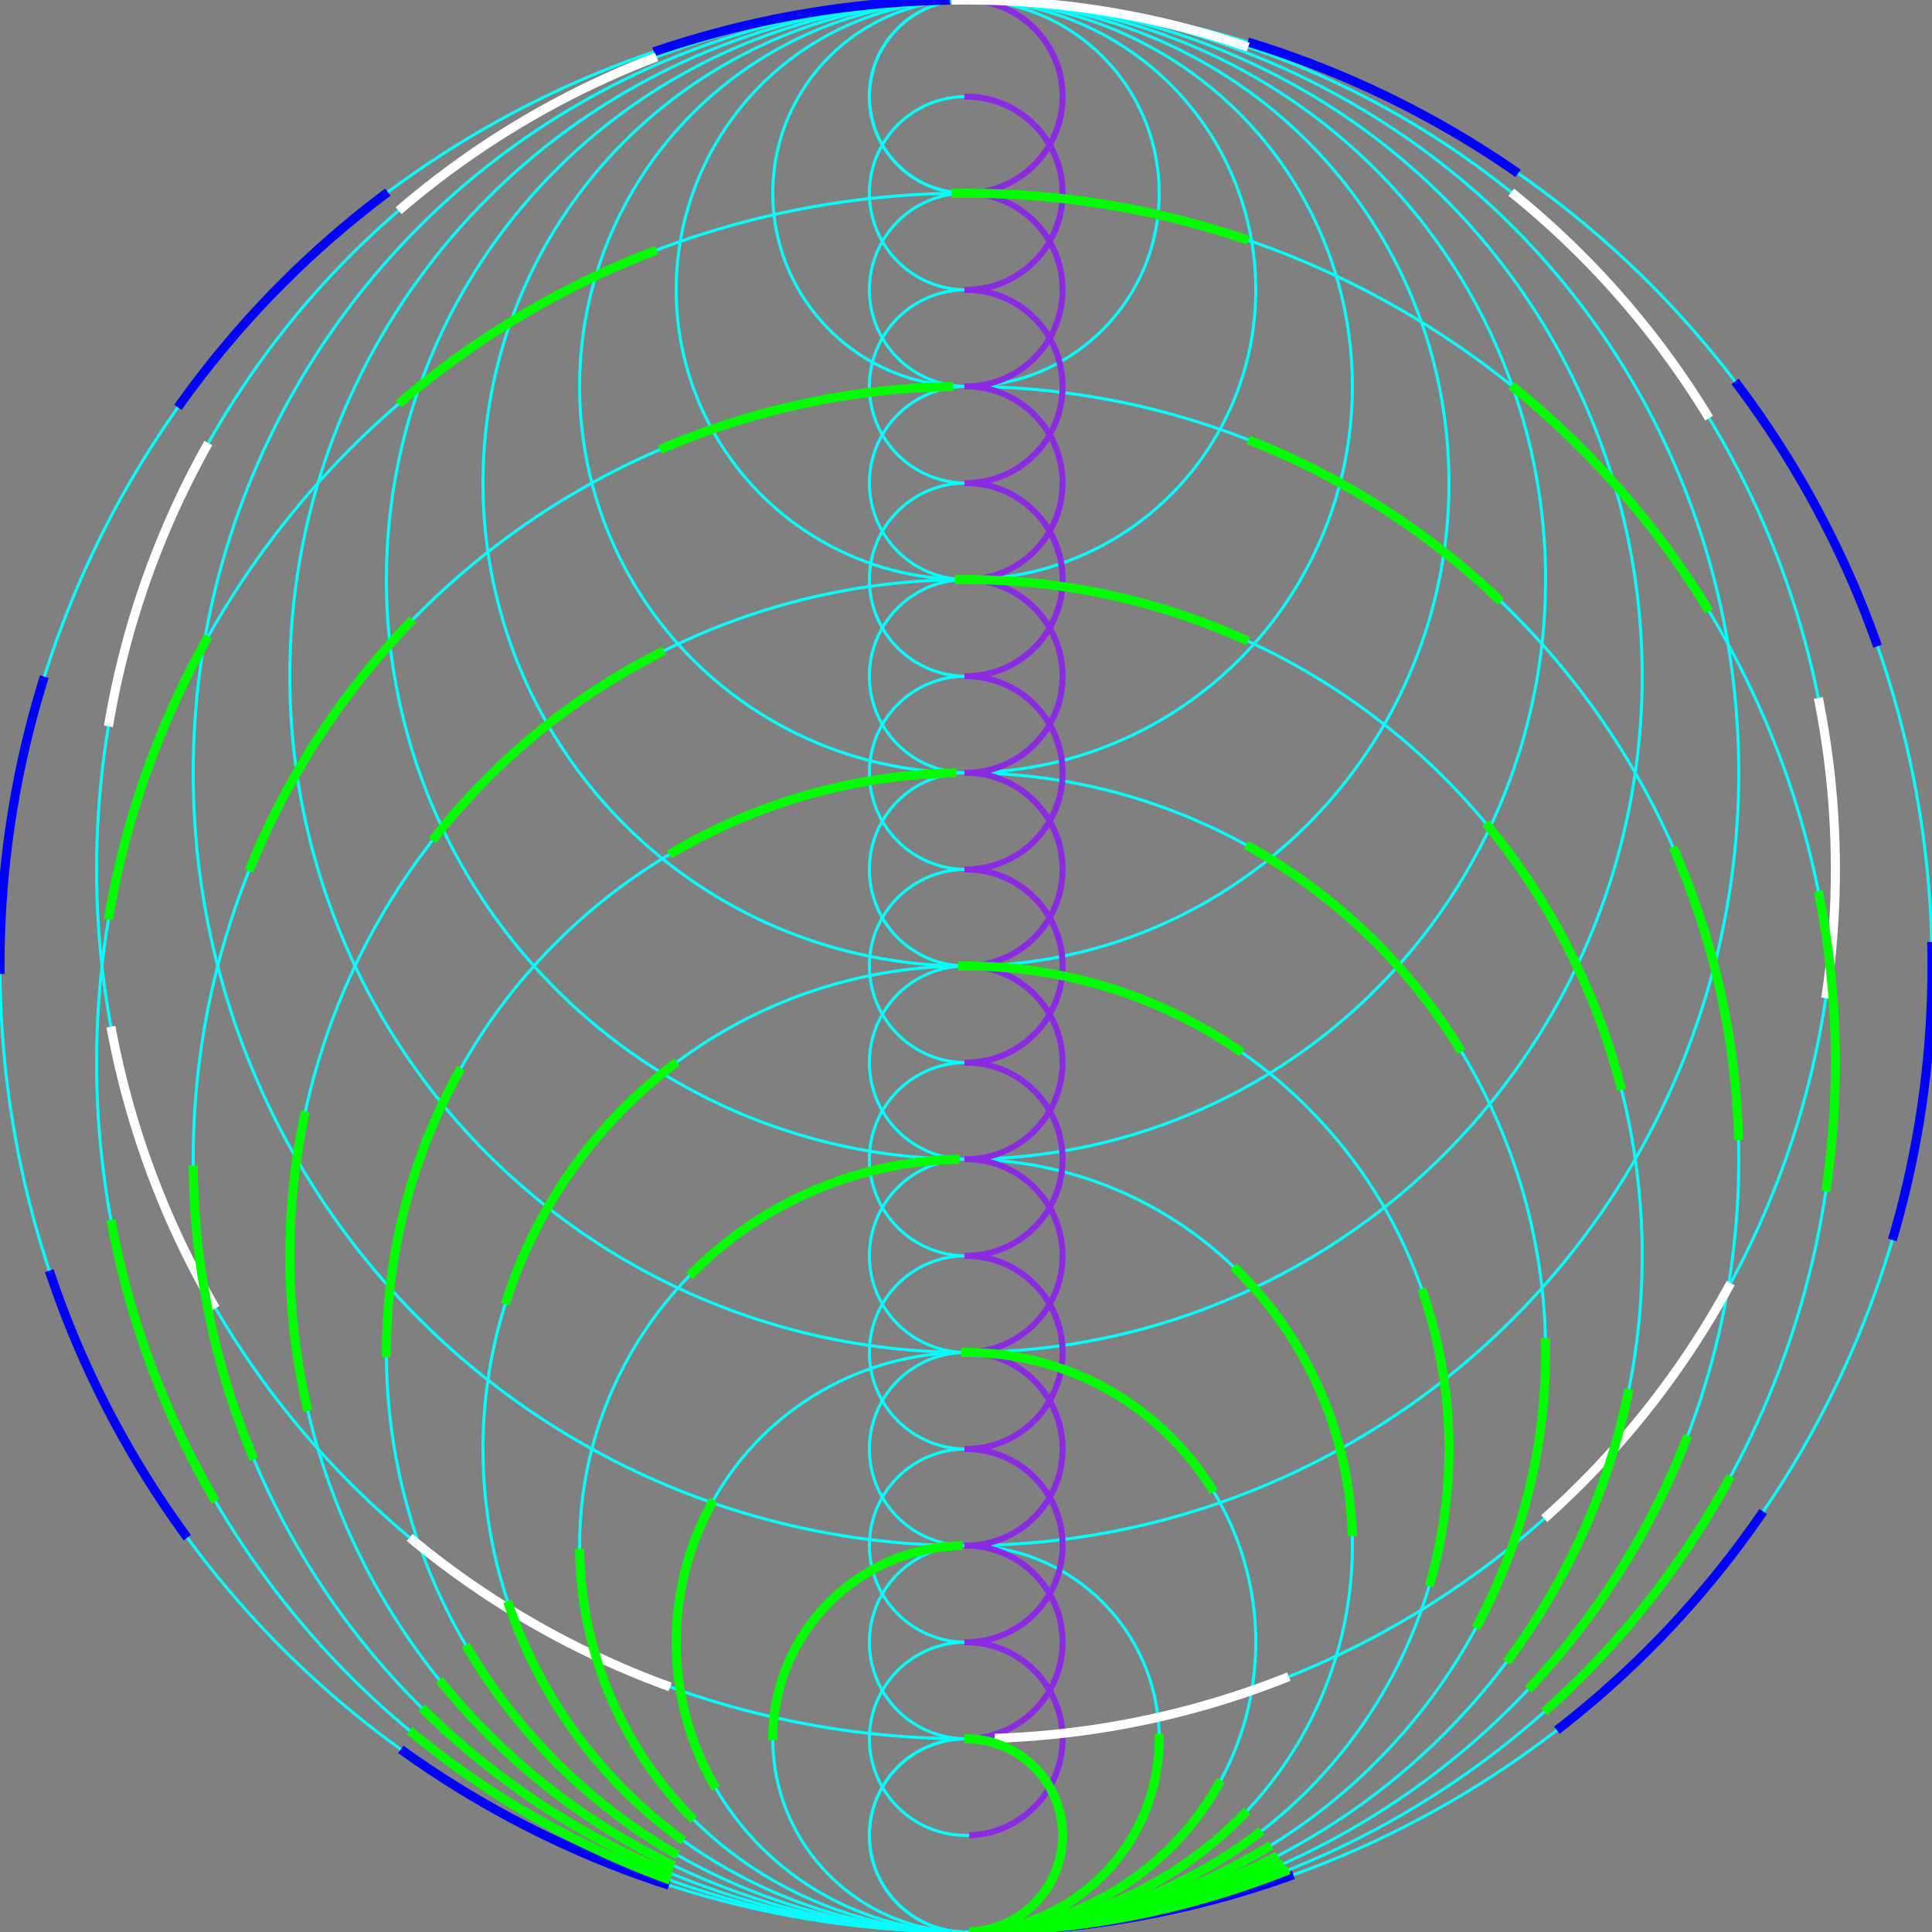 <?xml version="1.0" encoding="utf-8"?>

<svg 
  xmlns="http://www.w3.org/2000/svg" 
  xmlns:xlink="http://www.w3.org/1999/xlink" 
  height="640" 
  width="640" 
  viewBox="-64 -64 640 640">

  <rect x="-64" y="-64" width="640" height="640" fill="#808080" stroke="none"/>

  <!-- 底圖 小圓 -->

  <circle cx="256" cy="544" r="32" fill="none" stroke="cyan"/>
  <circle cx="256" cy="512" r="32" fill="none" stroke="cyan"/>
  <circle cx="256" cy="480" r="32" fill="none" stroke="cyan"/>
  <circle cx="256" cy="448" r="32" fill="none" stroke="cyan"/>
  <circle cx="256" cy="416" r="32" fill="none" stroke="cyan"/>
  <circle cx="256" cy="384" r="32" fill="none" stroke="cyan"/>
  <circle cx="256" cy="352" r="32" fill="none" stroke="cyan"/>
  <circle cx="256" cy="320" r="32" fill="none" stroke="cyan"/>
  <circle cx="256" cy="288" r="32" fill="none" stroke="cyan"/>

  <circle cx="256" cy="256" r="32" fill="none" stroke="cyan"/>

  <circle cx="256" cy="224" r="32" fill="none" stroke="cyan"/>
  <circle cx="256" cy="192" r="32" fill="none" stroke="cyan"/>
  <circle cx="256" cy="160" r="32" fill="none" stroke="cyan"/>
  <circle cx="256" cy="128" r="32" fill="none" stroke="cyan"/>
  <circle cx="256" cy="96"  r="32" fill="none" stroke="cyan"/>
  <circle cx="256" cy="64"  r="32" fill="none" stroke="cyan"/>
  <circle cx="256" cy="32"  r="32" fill="none" stroke="cyan"/>
  <circle cx="256" cy="0"   r="32" fill="none" stroke="cyan"/>
  <circle cx="256" cy="-32" r="32" fill="none" stroke="cyan"/>

  <!-- 底圖 下 大圓 -->
  <circle cx="256" cy="544" r="32" fill="none" stroke="cyan"/>
  <circle cx="256" cy="512" r="64" fill="none" stroke="cyan"/>
  <circle cx="256" cy="480" r="96" fill="none" stroke="cyan"/>
  <circle cx="256" cy="448" r="128" fill="none" stroke="cyan"/>
  <circle cx="256" cy="416" r="160" fill="none" stroke="cyan"/>
  <circle cx="256" cy="384" r="192" fill="none" stroke="cyan"/>
  <circle cx="256" cy="352" r="224" fill="none" stroke="cyan"/>
  <circle cx="256" cy="320" r="256" fill="none" stroke="cyan"/>
  <circle cx="256" cy="288" r="288" fill="none" stroke="cyan"/>
  <circle cx="256" cy="256" r="320" fill="none" stroke="cyan"/>

  <!-- 底圖 上 大圓 -->
  <circle cx="256" cy="224" r="288" fill="none" stroke="cyan"/>
  <circle cx="256" cy="192" r="256" fill="none" stroke="cyan"/>
  <circle cx="256" cy="160" r="224" fill="none" stroke="cyan"/>
  <circle cx="256" cy="128" r="192" fill="none" stroke="cyan"/>
  <circle cx="256" cy="96"  r="160" fill="none" stroke="cyan"/>
  <circle cx="256" cy="64"  r="128" fill="none" stroke="cyan"/>
  <circle cx="256" cy="32"  r="96" fill="none" stroke="cyan"/>
  <circle cx="256" cy="0"   r="64" fill="none" stroke="cyan"/>
  <circle cx="256" cy="-32" r="32" fill="none" stroke="cyan"/>

  //從下畫小圓
  <circle cx="256" cy="544" r="32" fill="none" stroke="#8a2be2" stroke-width="2" pathLength="100" stroke-dasharray="100" stroke-dashoffset="100" transform="rotate(90,256,544)">
    <animate attributeName="stroke-dashoffset" to="0" begin="0.0s" dur="1.0s" repeatCount="1" fill="freeze"/>
  </circle>

   <circle cx="256" cy="512" r="32" fill="none" stroke="#8a2be2" stroke-width="2" pathLength="100" stroke-dasharray="100" stroke-dashoffset="100" transform="rotate(90,256,512)">
    <animate attributeName="stroke-dashoffset" to="0" begin="1.0s" dur="1.5s" repeatCount="1" fill="freeze"/>
  </circle>
  
   <circle cx="256" cy="480" r="32" fill="none" stroke="#8a2be2" stroke-width="2" pathLength="100" stroke-dasharray="100" stroke-dashoffset="100" transform="rotate(90,256,480)">
    <animate attributeName="stroke-dashoffset" to="0" begin="1.5s" dur="2.0s" repeatCount="1" fill="freeze"/>
  </circle>
  
  <circle cx="256" cy="448" r="32" fill="none" stroke="#8a2be2" stroke-width="2" pathLength="100" stroke-dasharray="100" stroke-dashoffset="100" transform="rotate(90,256,448)">
    <animate attributeName="stroke-dashoffset" to="0" begin="2.0s" dur="2.5s" repeatCount="1" fill="freeze"/>
  </circle>
  
  <circle cx="256" cy="416" r="32" fill="none" stroke="#8a2be2" stroke-width="2" pathLength="100" stroke-dasharray="100" stroke-dashoffset="100" transform="rotate(90,256,416)">
    <animate attributeName="stroke-dashoffset" to="0" begin="2.5s" dur="3.5s" repeatCount="1" fill="freeze"/>
  </circle>
  
  <circle cx="256" cy="384" r="32" fill="none" stroke="#8a2be2" stroke-width="2" pathLength="100" stroke-dasharray="100" stroke-dashoffset="100" transform="rotate(90,256,384)">
    <animate attributeName="stroke-dashoffset" to="0" begin="2.5s" dur="3.5s" repeatCount="1" fill="freeze"/>
  </circle>
  
   <circle cx="256" cy="352" r="32" fill="none" stroke="#8a2be2" stroke-width="2" pathLength="100" stroke-dasharray="100" stroke-dashoffset="100" transform="rotate(90,256,352)">
    <animate attributeName="stroke-dashoffset" to="0" begin="2.5s" dur="3.5s" repeatCount="1" fill="freeze"/>
  </circle>
  
   <circle cx="256" cy="320" r="32" fill="none" stroke="#8a2be2" stroke-width="2" pathLength="100" stroke-dasharray="100" stroke-dashoffset="100" transform="rotate(90,256,320)">
    <animate attributeName="stroke-dashoffset" to="0" begin="2.5s" dur="3.5s" repeatCount="1" fill="freeze"/>
  </circle>
  
   <circle cx="256" cy="288" r="32" fill="none" stroke="#8a2be2" stroke-width="2" pathLength="100" stroke-dasharray="100" stroke-dashoffset="100" transform="rotate(90,256,288)">
    <animate attributeName="stroke-dashoffset" to="0" begin="2.5s" dur="3.5s" repeatCount="1" fill="freeze"/>
  </circle>
  
   <circle cx="256" cy="256" r="32" fill="none" stroke="#8a2be2" stroke-width="2" pathLength="100" stroke-dasharray="100" stroke-dashoffset="100" transform="rotate(90,256,256)">
    <animate attributeName="stroke-dashoffset" to="0" begin="2.5s" dur="3.5s" repeatCount="1" fill="freeze"/>
  </circle>
  
  <circle cx="256" cy="224" r="32" fill="none" stroke="#8a2be2" stroke-width="2" pathLength="100" stroke-dasharray="100" stroke-dashoffset="100" transform="rotate(90,256,224)">
    <animate attributeName="stroke-dashoffset" to="0" begin="2.5s" dur="3.5s" repeatCount="1" fill="freeze"/>
  </circle>
  
  <circle cx="256" cy="192" r="32" fill="none" stroke="#8a2be2" stroke-width="2" pathLength="100" stroke-dasharray="100" stroke-dashoffset="100" transform="rotate(90,256,192)">
    <animate attributeName="stroke-dashoffset" to="0" begin="2.5s" dur="3.5s" repeatCount="1" fill="freeze"/>
  </circle>
  
  <circle cx="256" cy="160" r="32" fill="none" stroke="#8a2be2" stroke-width="2" pathLength="100" stroke-dasharray="100" stroke-dashoffset="100" transform="rotate(90,256,160)">
    <animate attributeName="stroke-dashoffset" to="0" begin="2.5s" dur="3.5s" repeatCount="1" fill="freeze"/>
  </circle>
  
  <circle cx="256" cy="128" r="32" fill="none" stroke="#8a2be2" stroke-width="2" pathLength="100" stroke-dasharray="100" stroke-dashoffset="100" transform="rotate(90,256,128)">
    <animate attributeName="stroke-dashoffset" to="0" begin="2.5s" dur="3.5s" repeatCount="1" fill="freeze"/>
  </circle>
  
  <circle cx="256" cy="96" r="32" fill="none" stroke="#8a2be2" stroke-width="2" pathLength="100" stroke-dasharray="100" stroke-dashoffset="100" transform="rotate(90,256,96)">
    <animate attributeName="stroke-dashoffset" to="0" begin="2.5s" dur="3.5s" repeatCount="1" fill="freeze"/>
  </circle>
  
   <circle cx="256" cy="64" r="32" fill="none" stroke="#8a2be2" stroke-width="2" pathLength="100" stroke-dasharray="100" stroke-dashoffset="100" transform="rotate(90,256,64)">
    <animate attributeName="stroke-dashoffset" to="0" begin="2.5s" dur="3.5s" repeatCount="1" fill="freeze"/>
  </circle>
  
   <circle cx="256" cy="32" r="32" fill="none" stroke="#8a2be2" stroke-width="2" pathLength="100" stroke-dasharray="100" stroke-dashoffset="100" transform="rotate(90,256,32)">
    <animate attributeName="stroke-dashoffset" to="0" begin="2.5s" dur="3.5s" repeatCount="1" fill="freeze"/>
  </circle>
  
   <circle cx="256" cy="0" r="32" fill="none" stroke="#8a2be2" stroke-width="2" pathLength="100" stroke-dasharray="100" stroke-dashoffset="100" transform="rotate(90,256,0)">
    <animate attributeName="stroke-dashoffset" to="0" begin="2.5s" dur="3.5s" repeatCount="1" fill="freeze"/>
  </circle>
  
   <circle cx="256" cy="-32" r="32" fill="none" stroke="#8a2be2" stroke-width="2" pathLength="100" stroke-dasharray="100" stroke-dashoffset="100" transform="rotate(90,256,-32)">
    <animate attributeName="stroke-dashoffset" to="0" begin="2.5s" dur="3.5s" repeatCount="1" fill="freeze"/>
  </circle>
  
  //最外面的大圓
  <circle cx="256" cy="256" r="320" fill="none" stroke="blue" stroke-width="3" pathLength="100" stroke-dasharray="100" stroke-dashoffset="100" transform="rotate(90,256,256)">
    <animate attributeName="stroke-dashoffset" to="0" begin="1.0s" dur="1.5s" repeatCount="1" fill="freeze"/>
  </circle>

  //從上畫中圓
  <circle cx="256" cy="224" r="288" fill="none" stroke="#ffffff" stroke-width="3" pathLength="100" stroke-dasharray="100" stroke-dashoffset="100" transform="rotate(90,256,224)">
    <animate attributeName="stroke-dashoffset" to="0" begin="1.5s" dur="2.0s" repeatCount="1" fill="freeze"/>
  </circle>
  
  //從下畫中圓由外往內
   <circle cx="256" cy="288" r="288" fill="none" stroke="#00ff00" stroke-width="3" pathLength="100" stroke-dasharray="100" stroke-dashoffset="100" transform="rotate(90,256,288)">
    <animate attributeName="stroke-dashoffset" to="0" begin="1.5s" dur="2.0s" repeatCount="1" fill="freeze"/>
  </circle>
  
  <circle cx="256" cy="320" r="256" fill="none" stroke="#00ff00" stroke-width="3" pathLength="100" stroke-dasharray="100" stroke-dashoffset="100" transform="rotate(90,256,320)">
    <animate attributeName="stroke-dashoffset" to="0" begin="1.5s" dur="2.0s" repeatCount="1" fill="freeze"/>
  </circle>
  
  <circle cx="256" cy="352" r="224" fill="none" stroke="#00ff00" stroke-width="3" pathLength="100" stroke-dasharray="100" stroke-dashoffset="100" transform="rotate(90,256,352)">
    <animate attributeName="stroke-dashoffset" to="0" begin="1.5s" dur="2.0s" repeatCount="1" fill="freeze"/>
  </circle>
  
  <circle cx="256" cy="384" r="192" fill="none" stroke="#00ff00" stroke-width="3" pathLength="100" stroke-dasharray="100" stroke-dashoffset="100" transform="rotate(90,256,384)">
    <animate attributeName="stroke-dashoffset" to="0" begin="1.5s" dur="2.0s" repeatCount="1" fill="freeze"/>
  </circle>
  
  <circle cx="256" cy="416" r="160" fill="none" stroke="#00ff00" stroke-width="3" pathLength="100" stroke-dasharray="100" stroke-dashoffset="100" transform="rotate(90,256,416)">
    <animate attributeName="stroke-dashoffset" to="0" begin="1.5s" dur="2.0s" repeatCount="1" fill="freeze"/>
  </circle>
  
  <circle cx="256" cy="448" r="128" fill="none" stroke="#00ff00" stroke-width="3" pathLength="100" stroke-dasharray="100" stroke-dashoffset="100" transform="rotate(90,256,448)">
    <animate attributeName="stroke-dashoffset" to="0" begin="1.5s" dur="2.0s" repeatCount="1" fill="freeze"/>
  </circle>
  
  <circle cx="256" cy="480" r="96" fill="none" stroke="#00ff00" stroke-width="3" pathLength="100" stroke-dasharray="100" stroke-dashoffset="100" transform="rotate(90,256,480)">
    <animate attributeName="stroke-dashoffset" to="0" begin="1.5s" dur="2.0s" repeatCount="1" fill="freeze"/>
  </circle>
  
  <circle cx="256" cy="512" r="64" fill="none" stroke="#00ff00" stroke-width="3" pathLength="100" stroke-dasharray="100" stroke-dashoffset="100" transform="rotate(90,256,512)">
    <animate attributeName="stroke-dashoffset" to="0" begin="1.5s" dur="2.0s" repeatCount="1" fill="freeze"/>
  </circle>
  
  <circle cx="256" cy="544" r="32" fill="none" stroke="#00ff00" stroke-width="3" pathLength="100" stroke-dasharray="100" stroke-dashoffset="100" transform="rotate(90,256,544)">
    <animate attributeName="stroke-dashoffset" to="0" begin="1.5s" dur="2.0s" repeatCount="1" fill="freeze"/>
  </circle>
</svg>

